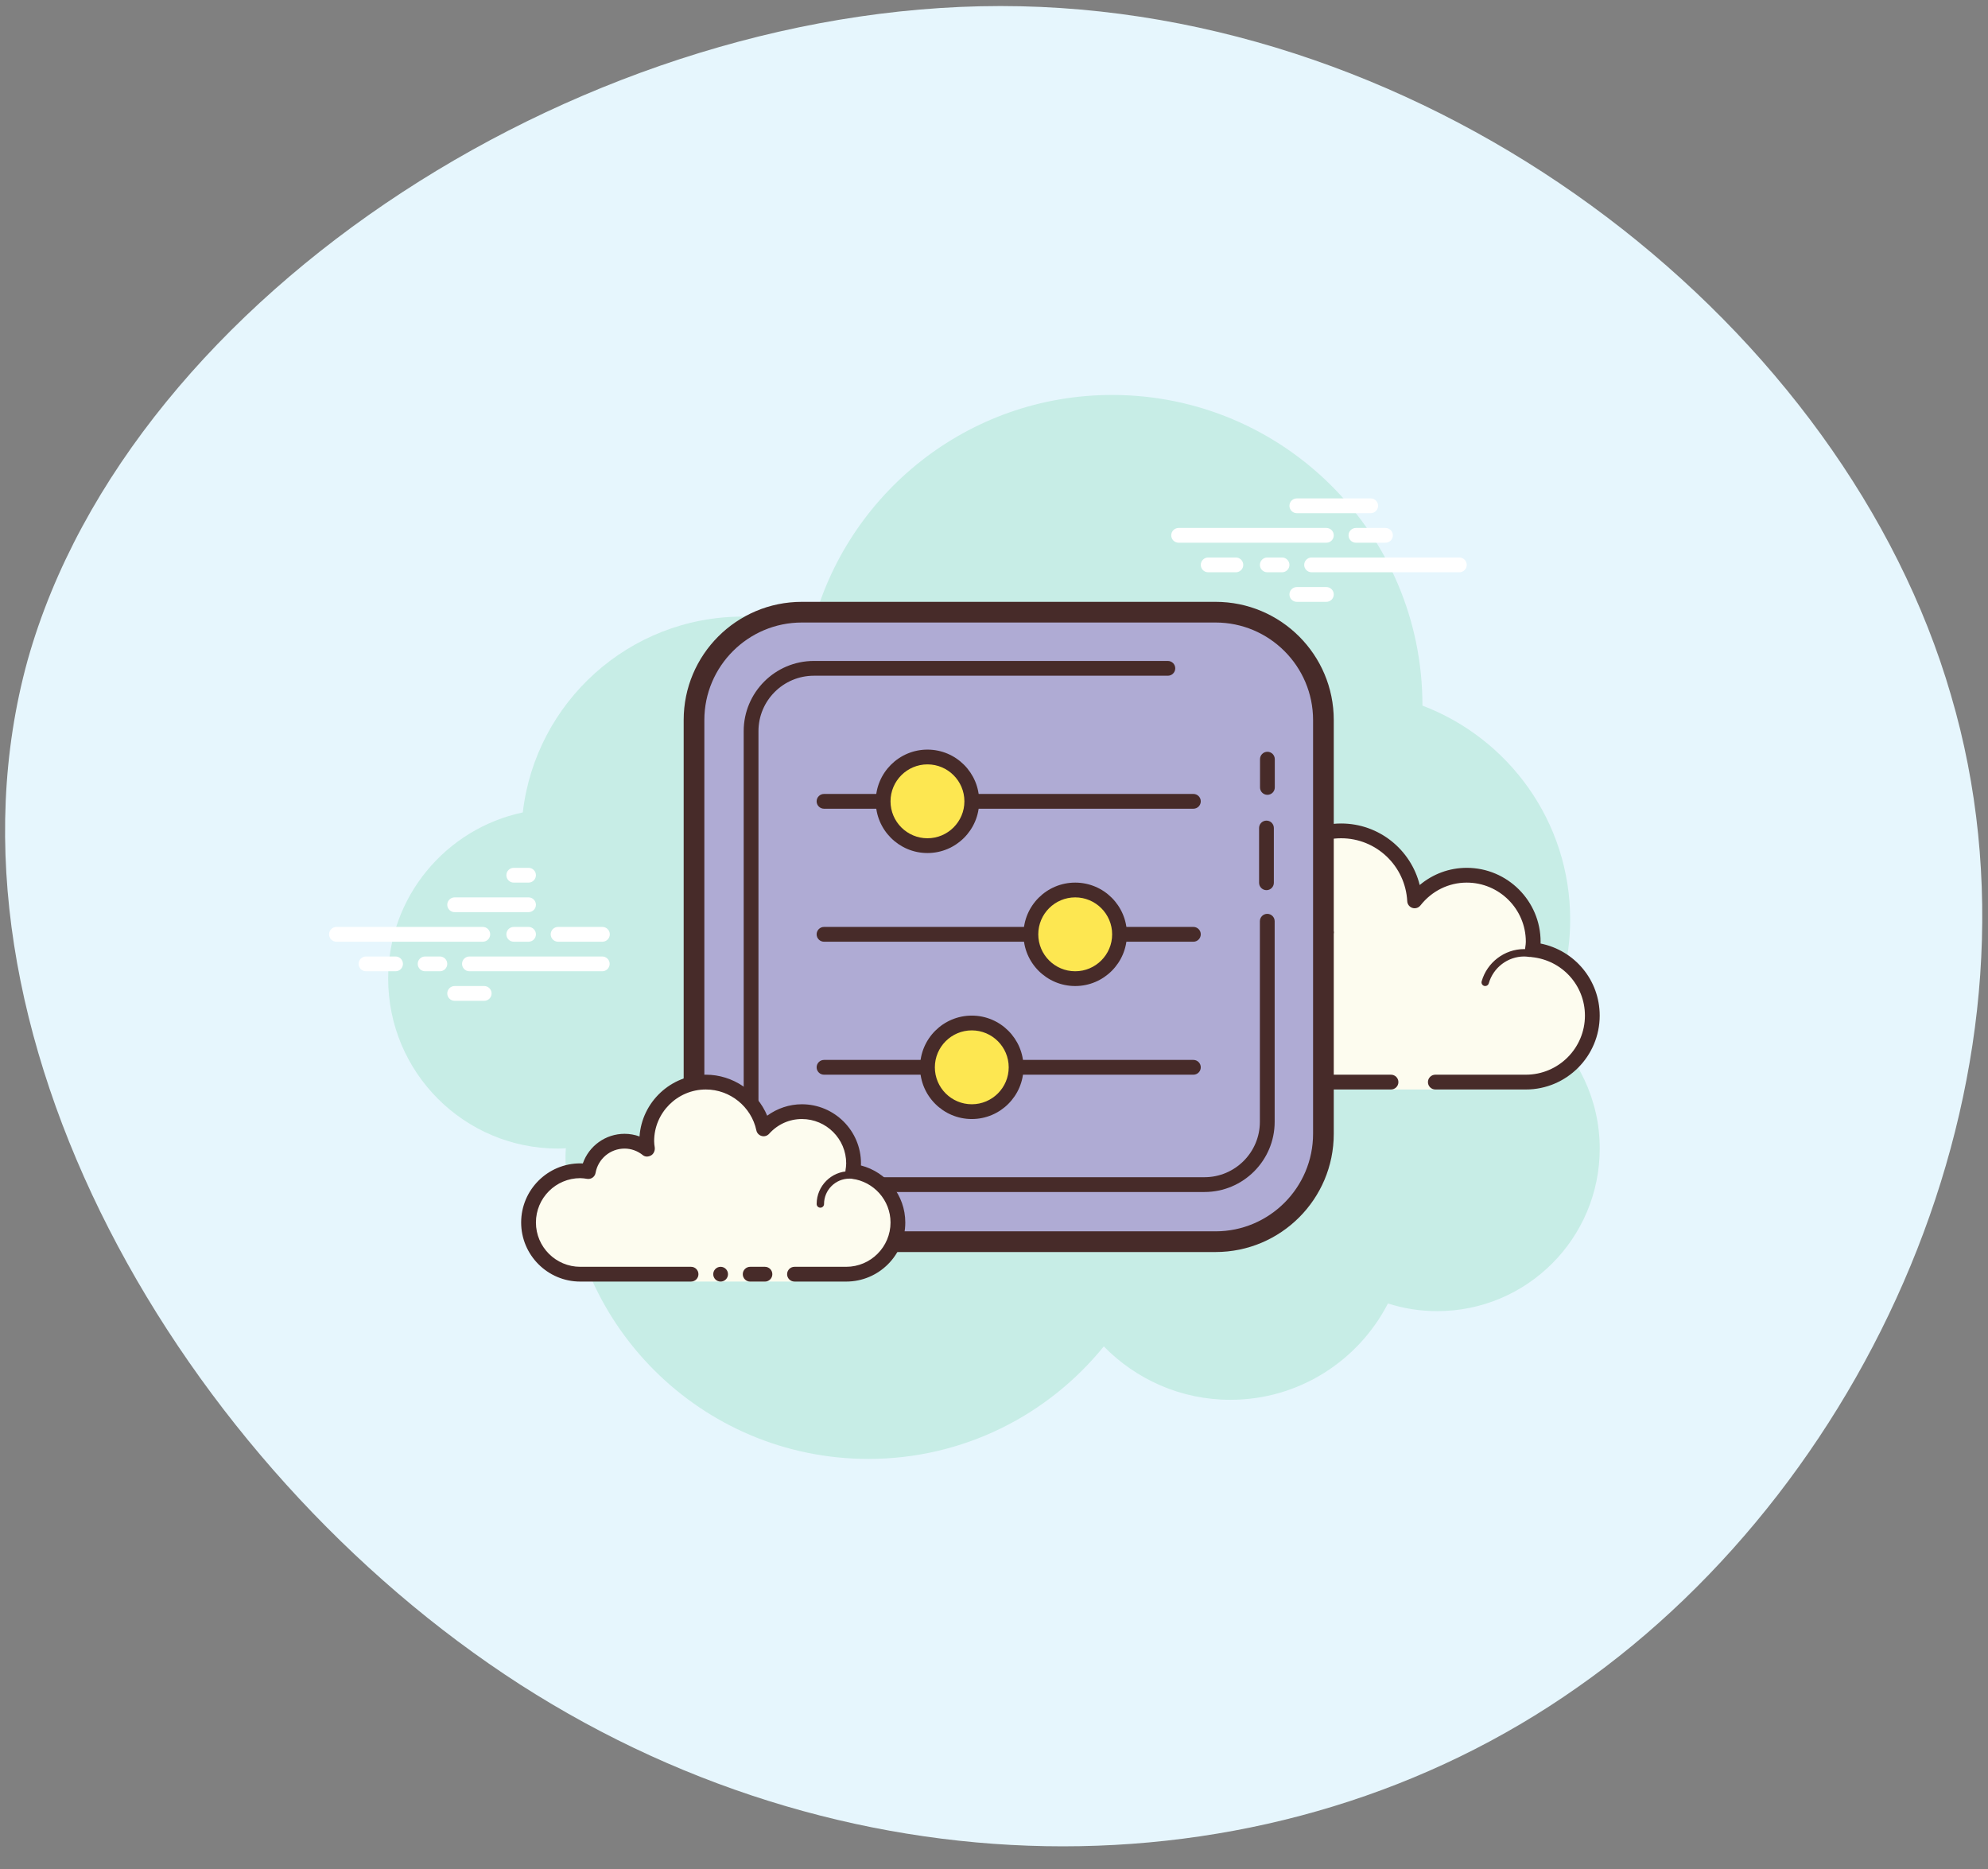 <svg width="100" height="94" viewBox="0 0 100 94" fill="none" xmlns="http://www.w3.org/2000/svg">
<rect x="0" y="0" width="100" height="94" fill="#808080" stroke="none"/>
<path d="M98.136 34.958C103.553 53.337 94.441 74.307 79.356 84.857C64.271 95.483 43.136 95.614 26.176 84.731C9.14 73.773 -3.723 51.727 1.389 33.207C6.578 14.762 29.817 -0.158 51.334 0.315C72.927 0.788 92.796 16.578 98.136 34.958Z" fill="#E6F6FD"/>
<path d="M77.656 51.606C78.5 50.005 78.983 48.184 78.983 46.248C78.983 41.327 75.892 37.138 71.55 35.488C71.55 35.482 71.551 35.477 71.551 35.471C71.551 26.852 64.563 19.864 55.943 19.864C48.672 19.864 42.58 24.844 40.847 31.575C39.75 31.214 38.581 31.012 37.363 31.012C31.646 31.012 26.941 35.318 26.297 40.861C22.429 41.679 19.526 45.11 19.526 49.221C19.526 53.941 23.353 57.767 28.073 57.767C28.205 57.767 28.335 57.758 28.464 57.751C28.461 57.881 28.445 58.008 28.445 58.139C28.445 66.554 35.266 73.375 43.681 73.375C48.465 73.375 52.729 71.166 55.523 67.716C57.141 69.37 59.392 70.402 61.889 70.402C65.345 70.402 68.335 68.432 69.816 65.558C70.598 65.807 71.43 65.943 72.294 65.943C76.809 65.943 80.469 62.282 80.469 57.767C80.469 55.307 79.377 53.105 77.656 51.606Z" fill="#C7EDE6"/>
<path d="M72.201 54.423C72.201 54.423 74.906 54.423 76.753 54.423C78.6 54.423 80.097 52.925 80.097 51.079C80.097 49.345 78.773 47.936 77.083 47.768C77.1 47.633 77.124 47.502 77.124 47.362C77.124 45.516 75.627 44.018 73.78 44.018C72.711 44.018 71.771 44.528 71.159 45.308C71.055 43.349 69.448 41.788 67.463 41.788C65.411 41.788 63.746 43.453 63.746 45.505C63.746 45.836 63.804 46.151 63.886 46.457C63.408 45.88 62.696 45.505 61.889 45.505C60.565 45.505 59.485 46.497 59.321 47.775C59.186 47.759 59.055 47.734 58.916 47.734C57.069 47.734 55.571 49.232 55.571 51.079C55.571 52.925 57.069 54.423 58.916 54.423C60.763 54.423 65.976 54.423 65.976 54.423H69.971V54.795H72.201V54.423Z" fill="#FDFCEF"/>
<path d="M67.462 41.417C65.208 41.417 63.374 43.251 63.374 45.505C63.374 45.517 63.374 45.528 63.374 45.539C62.927 45.276 62.416 45.133 61.888 45.133C60.527 45.133 59.353 46.07 59.021 47.366C58.986 47.364 58.951 47.363 58.915 47.363C56.866 47.363 55.199 49.03 55.199 51.079C55.199 53.128 56.866 54.795 58.915 54.795H69.97C70.175 54.795 70.342 54.628 70.342 54.423C70.342 54.218 70.175 54.051 69.97 54.051H58.915C57.276 54.051 55.942 52.718 55.942 51.079C55.942 49.439 57.276 48.106 58.915 48.106C59.002 48.106 59.086 48.118 59.17 48.13L59.275 48.144C59.291 48.146 59.305 48.147 59.321 48.147C59.504 48.147 59.664 48.009 59.689 47.822C59.831 46.712 60.776 45.876 61.888 45.876C62.546 45.876 63.169 46.174 63.598 46.694C63.671 46.781 63.777 46.829 63.885 46.829C63.943 46.829 64.001 46.816 64.055 46.787C64.21 46.708 64.288 46.53 64.243 46.361C64.158 46.038 64.118 45.766 64.118 45.505C64.118 43.661 65.618 42.16 67.462 42.16C69.232 42.16 70.693 43.551 70.787 45.328C70.795 45.483 70.899 45.616 71.047 45.663C71.084 45.675 71.122 45.681 71.159 45.681C71.271 45.681 71.379 45.63 71.451 45.538C72.024 44.808 72.872 44.39 73.779 44.39C75.419 44.39 76.752 45.723 76.752 47.363C76.752 47.45 76.74 47.534 76.728 47.617L76.714 47.722C76.702 47.822 76.731 47.922 76.793 47.999C76.855 48.078 76.947 48.127 77.046 48.137C78.574 48.289 79.725 49.554 79.725 51.079C79.725 52.718 78.392 54.051 76.752 54.051H72.2C71.995 54.051 71.828 54.218 71.828 54.423C71.828 54.628 71.995 54.795 72.2 54.795H76.752C78.801 54.795 80.468 53.128 80.468 51.079C80.468 49.297 79.213 47.799 77.493 47.454C77.495 47.424 77.495 47.393 77.495 47.363C77.495 45.314 75.828 43.647 73.779 43.647C72.905 43.647 72.075 43.956 71.414 44.512C70.969 42.725 69.361 41.417 67.462 41.417Z" fill="#472B29"/>
<path d="M66.348 46.619C65.306 46.619 64.409 47.362 64.183 48.359C63.911 48.194 63.599 48.106 63.283 48.106C62.389 48.106 61.649 48.772 61.534 49.643C61.383 49.609 61.24 49.592 61.1 49.592C59.964 49.592 59.011 50.484 58.931 51.623C58.924 51.725 59.001 51.814 59.103 51.822C59.107 51.822 59.112 51.822 59.116 51.822C59.213 51.822 59.295 51.747 59.301 51.649C59.367 50.705 60.157 49.964 61.099 49.964C61.269 49.964 61.448 49.995 61.648 50.058C61.664 50.063 61.681 50.066 61.697 50.066C61.738 50.066 61.779 50.051 61.813 50.026C61.861 49.991 61.889 49.93 61.889 49.871C61.889 49.102 62.514 48.477 63.283 48.477C63.615 48.477 63.94 48.602 64.198 48.829C64.232 48.859 64.276 48.876 64.32 48.876C64.344 48.876 64.367 48.871 64.389 48.862C64.455 48.836 64.499 48.775 64.504 48.704C64.582 47.743 65.391 46.991 66.348 46.991C66.503 46.991 66.664 47.016 66.855 47.071C66.872 47.076 66.89 47.078 66.907 47.078C66.988 47.078 67.061 47.024 67.085 46.943C67.113 46.844 67.056 46.741 66.957 46.713C66.733 46.649 66.539 46.619 66.348 46.619ZM76.666 47.734C75.681 47.734 74.802 48.401 74.53 49.356C74.502 49.455 74.559 49.557 74.658 49.586C74.676 49.59 74.693 49.592 74.709 49.592C74.79 49.592 74.865 49.539 74.888 49.457C75.114 48.662 75.846 48.106 76.666 48.106C76.753 48.106 76.837 48.116 76.92 48.127C76.929 48.129 76.938 48.13 76.946 48.13C77.036 48.13 77.117 48.061 77.129 47.968C77.143 47.867 77.072 47.773 76.97 47.76C76.871 47.746 76.769 47.734 76.666 47.734Z" fill="#472B29"/>
<path d="M24.286 47.363H16.924C16.719 47.363 16.553 47.196 16.553 46.991C16.553 46.786 16.719 46.619 16.924 46.619H24.286C24.491 46.619 24.657 46.786 24.657 46.991C24.657 47.196 24.492 47.363 24.286 47.363ZM26.586 47.363H25.843C25.638 47.363 25.471 47.196 25.471 46.991C25.471 46.786 25.638 46.619 25.843 46.619H26.586C26.791 46.619 26.958 46.786 26.958 46.991C26.958 47.196 26.792 47.363 26.586 47.363ZM30.295 48.849H23.613C23.408 48.849 23.242 48.682 23.242 48.477C23.242 48.272 23.408 48.106 23.613 48.106H30.295C30.5 48.106 30.667 48.272 30.667 48.477C30.667 48.682 30.5 48.849 30.295 48.849ZM22.127 48.849H21.384C21.178 48.849 21.012 48.682 21.012 48.477C21.012 48.272 21.178 48.106 21.384 48.106H22.127C22.332 48.106 22.498 48.272 22.498 48.477C22.498 48.682 22.333 48.849 22.127 48.849ZM19.897 48.849H18.411C18.206 48.849 18.039 48.682 18.039 48.477C18.039 48.272 18.206 48.106 18.411 48.106H19.897C20.102 48.106 20.269 48.272 20.269 48.477C20.269 48.682 20.103 48.849 19.897 48.849ZM24.356 50.335H22.87C22.665 50.335 22.498 50.169 22.498 49.964C22.498 49.759 22.665 49.592 22.87 49.592H24.356C24.561 49.592 24.728 49.759 24.728 49.964C24.728 50.169 24.561 50.335 24.356 50.335ZM26.586 43.647C26.454 43.647 25.974 43.647 25.843 43.647C25.638 43.647 25.471 43.813 25.471 44.018C25.471 44.223 25.638 44.39 25.843 44.39C25.974 44.39 26.454 44.39 26.586 44.39C26.791 44.39 26.958 44.223 26.958 44.018C26.958 43.813 26.791 43.647 26.586 43.647ZM26.586 45.133C26.454 45.133 23.002 45.133 22.87 45.133C22.665 45.133 22.498 45.3 22.498 45.505C22.498 45.71 22.665 45.876 22.87 45.876C23.002 45.876 26.454 45.876 26.586 45.876C26.791 45.876 26.958 45.71 26.958 45.505C26.958 45.3 26.791 45.133 26.586 45.133ZM30.302 46.619C30.171 46.619 28.204 46.619 28.072 46.619C27.867 46.619 27.701 46.786 27.701 46.991C27.701 47.196 27.867 47.363 28.072 47.363C28.204 47.363 30.171 47.363 30.302 47.363C30.507 47.363 30.674 47.196 30.674 46.991C30.674 46.786 30.507 46.619 30.302 46.619ZM66.719 27.296H59.287C59.082 27.296 58.915 27.13 58.915 26.924C58.915 26.719 59.082 26.553 59.287 26.553H66.719C66.924 26.553 67.091 26.719 67.091 26.924C67.091 27.13 66.924 27.296 66.719 27.296ZM69.692 27.296H68.205C68 27.296 67.834 27.13 67.834 26.924C67.834 26.719 68 26.553 68.205 26.553H69.692C69.897 26.553 70.063 26.719 70.063 26.924C70.063 27.13 69.897 27.296 69.692 27.296ZM73.408 28.782H65.976C65.771 28.782 65.604 28.616 65.604 28.411C65.604 28.206 65.771 28.039 65.976 28.039H73.408C73.613 28.039 73.779 28.206 73.779 28.411C73.779 28.616 73.614 28.782 73.408 28.782ZM64.489 28.782H63.746C63.541 28.782 63.375 28.616 63.375 28.411C63.375 28.206 63.541 28.039 63.746 28.039H64.489C64.695 28.039 64.861 28.206 64.861 28.411C64.861 28.616 64.695 28.782 64.489 28.782ZM62.167 28.782H60.773C60.568 28.782 60.402 28.616 60.402 28.411C60.402 28.206 60.568 28.039 60.773 28.039H62.167C62.372 28.039 62.538 28.206 62.538 28.411C62.538 28.616 62.372 28.782 62.167 28.782ZM68.949 25.81H65.233C65.028 25.81 64.861 25.643 64.861 25.438C64.861 25.233 65.028 25.067 65.233 25.067H68.949C69.154 25.067 69.32 25.233 69.32 25.438C69.32 25.643 69.154 25.81 68.949 25.81ZM66.719 30.269H65.233C65.028 30.269 64.861 30.102 64.861 29.897C64.861 29.692 65.028 29.526 65.233 29.526H66.719C66.924 29.526 67.091 29.692 67.091 29.897C67.091 30.102 66.924 30.269 66.719 30.269Z" fill="white"/>
<path d="M40.335 62.45C37.343 62.45 34.909 60.016 34.909 57.024V36.215C34.909 33.223 37.342 30.789 40.335 30.789H61.144C64.136 30.789 66.57 33.222 66.57 36.215V57.024C66.57 60.016 64.136 62.45 61.144 62.45H40.335Z" fill="#AFABD4"/>
<path d="M61.145 31.309C63.849 31.309 66.05 33.51 66.05 36.214V57.024C66.05 59.729 63.849 61.929 61.145 61.929H40.335C37.631 61.929 35.43 59.729 35.43 57.024V36.214C35.43 33.51 37.631 31.309 40.335 31.309H61.145ZM61.145 30.269H40.335C37.052 30.269 34.39 32.931 34.39 36.214V57.024C34.39 60.308 37.052 62.97 40.335 62.97H61.145C64.428 62.97 67.091 60.308 67.091 57.024V36.214C67.091 32.931 64.428 30.269 61.145 30.269Z" fill="#472B29"/>
<path d="M63.706 44.77C63.501 44.77 63.334 44.603 63.334 44.398V41.644C63.334 41.438 63.501 41.272 63.706 41.272C63.911 41.272 64.077 41.438 64.077 41.644V44.398C64.077 44.603 63.911 44.77 63.706 44.77Z" fill="#472B29"/>
<path d="M63.752 39.975C63.547 39.975 63.381 39.809 63.381 39.604V38.182C63.381 37.977 63.547 37.81 63.752 37.81C63.958 37.81 64.124 37.977 64.124 38.182V39.604C64.124 39.809 63.958 39.975 63.752 39.975Z" fill="#472B29"/>
<path d="M60.588 59.951H40.939C38.992 59.951 37.409 58.367 37.409 56.421V36.771C37.409 34.825 38.992 33.242 40.939 33.242H58.746C58.951 33.242 59.117 33.408 59.117 33.613C59.117 33.818 58.951 33.985 58.746 33.985H40.939C39.403 33.985 38.152 35.235 38.152 36.771V56.421C38.152 57.957 39.403 59.207 40.939 59.207H60.588C62.124 59.207 63.374 57.957 63.374 56.421V46.332C63.374 46.127 63.541 45.961 63.746 45.961C63.951 45.961 64.118 46.127 64.118 46.332V56.421C64.118 58.367 62.535 59.951 60.588 59.951Z" fill="#472B29"/>
<path d="M39.965 64.085C39.965 64.085 41.129 64.085 42.566 64.085C44.002 64.085 45.167 62.92 45.167 61.483C45.167 60.16 44.175 59.08 42.897 58.916C42.917 58.783 42.937 58.65 42.937 58.511C42.937 57.074 41.773 55.909 40.336 55.909C39.569 55.909 38.887 56.248 38.411 56.775C38.126 55.431 36.934 54.423 35.505 54.423C33.864 54.423 32.532 55.754 32.532 57.396C32.532 57.538 32.555 57.674 32.574 57.81C32.256 57.555 31.858 57.396 31.418 57.396C30.505 57.396 29.749 58.055 29.593 58.923C29.46 58.902 29.327 58.882 29.188 58.882C27.752 58.882 26.587 60.047 26.587 61.483C26.587 62.92 27.752 64.085 29.188 64.085C30.625 64.085 34.762 64.085 34.762 64.085V64.456H39.965V64.085Z" fill="#FDFCEF"/>
<path d="M41.265 60.74C41.163 60.74 41.079 60.657 41.079 60.555C41.079 59.646 41.819 58.906 42.728 58.906C42.753 58.913 43.276 58.905 43.652 59.007C43.751 59.034 43.81 59.136 43.783 59.235C43.756 59.334 43.655 59.393 43.556 59.365C43.226 59.276 42.738 59.276 42.729 59.278C42.024 59.278 41.451 59.851 41.451 60.555C41.451 60.657 41.368 60.74 41.265 60.74ZM36.249 63.713C36.15 63.713 36.056 63.752 35.986 63.822C35.916 63.892 35.877 63.986 35.877 64.085C35.877 64.183 35.916 64.278 35.986 64.347C36.056 64.417 36.15 64.456 36.249 64.456C36.347 64.456 36.442 64.417 36.511 64.347C36.581 64.278 36.62 64.183 36.62 64.085C36.62 63.986 36.581 63.892 36.511 63.822C36.442 63.752 36.347 63.713 36.249 63.713Z" fill="#472B29"/>
<path d="M42.565 64.456H39.964C39.759 64.456 39.593 64.29 39.593 64.085C39.593 63.88 39.759 63.713 39.964 63.713H42.565C43.795 63.713 44.795 62.713 44.795 61.484C44.795 60.372 43.959 59.426 42.849 59.284C42.75 59.271 42.66 59.219 42.599 59.139C42.539 59.059 42.514 58.957 42.53 58.859C42.547 58.744 42.565 58.63 42.565 58.511C42.565 57.282 41.565 56.281 40.336 56.281C39.704 56.281 39.118 56.545 38.687 57.024C38.594 57.128 38.448 57.172 38.315 57.134C38.18 57.098 38.076 56.989 38.047 56.853C37.794 55.661 36.724 54.795 35.505 54.795C34.071 54.795 32.904 55.962 32.904 57.396C32.904 57.502 32.919 57.604 32.934 57.707C32.956 57.858 32.887 58.032 32.754 58.108C32.621 58.184 32.46 58.196 32.341 58.1C32.07 57.883 31.751 57.767 31.417 57.767C30.699 57.767 30.085 58.281 29.958 58.989C29.923 59.188 29.738 59.321 29.535 59.29C29.421 59.273 29.307 59.254 29.188 59.254C27.958 59.254 26.958 60.254 26.958 61.484C26.958 62.713 27.958 63.713 29.188 63.713H34.762C34.967 63.713 35.133 63.88 35.133 64.085C35.133 64.29 34.967 64.456 34.762 64.456H29.188C27.548 64.456 26.215 63.123 26.215 61.484C26.215 59.844 27.548 58.511 29.188 58.511C29.232 58.511 29.274 58.512 29.317 58.515C29.625 57.634 30.459 57.024 31.417 57.024C31.677 57.024 31.929 57.07 32.169 57.158C32.291 55.424 33.74 54.051 35.505 54.051C36.866 54.051 38.081 54.889 38.591 56.113C39.097 55.743 39.708 55.538 40.336 55.538C41.975 55.538 43.309 56.871 43.309 58.511C43.309 58.546 43.308 58.581 43.306 58.616C44.601 58.949 45.538 60.123 45.538 61.484C45.538 63.123 44.205 64.456 42.565 64.456Z" fill="#472B29"/>
<path d="M38.478 63.713C38.36 63.713 37.853 63.713 37.735 63.713C37.53 63.713 37.363 63.88 37.363 64.085C37.363 64.29 37.53 64.457 37.735 64.457C37.853 64.457 38.36 64.457 38.478 64.457C38.683 64.457 38.85 64.29 38.85 64.085C38.85 63.88 38.683 63.713 38.478 63.713Z" fill="#472B29"/>
<path d="M60.03 40.674H41.45C41.245 40.674 41.078 40.507 41.078 40.302C41.078 40.097 41.245 39.931 41.45 39.931H60.03C60.235 39.931 60.401 40.097 60.401 40.302C60.401 40.507 60.235 40.674 60.03 40.674Z" fill="#472B29"/>
<path d="M60.03 54.051H41.45C41.245 54.051 41.078 53.885 41.078 53.68C41.078 53.475 41.245 53.308 41.45 53.308H60.03C60.235 53.308 60.401 53.475 60.401 53.68C60.401 53.885 60.235 54.051 60.03 54.051Z" fill="#472B29"/>
<path d="M60.03 47.363H41.45C41.245 47.363 41.078 47.196 41.078 46.991C41.078 46.786 41.245 46.619 41.45 46.619H60.03C60.235 46.619 60.401 46.786 60.401 46.991C60.401 47.196 60.235 47.363 60.03 47.363Z" fill="#472B29"/>
<path d="M46.653 38.073C46.061 38.073 45.494 38.307 45.076 38.726C44.658 39.144 44.423 39.711 44.423 40.302C44.423 40.894 44.658 41.461 45.076 41.879C45.494 42.297 46.061 42.532 46.653 42.532C47.244 42.532 47.811 42.297 48.229 41.879C48.647 41.461 48.882 40.894 48.882 40.302C48.882 39.711 48.647 39.144 48.229 38.726C47.811 38.307 47.244 38.073 46.653 38.073Z" fill="#FDE751"/>
<path d="M46.653 42.903C45.219 42.903 44.052 41.736 44.052 40.302C44.052 38.868 45.219 37.701 46.653 37.701C48.087 37.701 49.254 38.868 49.254 40.302C49.254 41.736 48.087 42.903 46.653 42.903ZM46.653 38.444C45.629 38.444 44.795 39.277 44.795 40.302C44.795 41.327 45.629 42.16 46.653 42.16C47.677 42.16 48.511 41.327 48.511 40.302C48.511 39.277 47.677 38.444 46.653 38.444Z" fill="#472B29"/>
<path d="M54.084 44.761C53.493 44.761 52.926 44.996 52.508 45.414C52.089 45.833 51.855 46.4 51.855 46.991C51.855 47.582 52.089 48.149 52.508 48.568C52.926 48.986 53.493 49.221 54.084 49.221C54.675 49.221 55.242 48.986 55.661 48.568C56.079 48.149 56.314 47.582 56.314 46.991C56.314 46.4 56.079 45.833 55.661 45.414C55.242 44.996 54.675 44.761 54.084 44.761Z" fill="#FDE751"/>
<path d="M54.085 49.592C52.65 49.592 51.483 48.425 51.483 46.991C51.483 45.556 52.65 44.39 54.085 44.39C55.519 44.39 56.686 45.556 56.686 46.991C56.686 48.425 55.519 49.592 54.085 49.592ZM54.085 45.133C53.06 45.133 52.227 45.966 52.227 46.991C52.227 48.016 53.06 48.849 54.085 48.849C55.109 48.849 55.943 48.016 55.943 46.991C55.943 45.966 55.109 45.133 54.085 45.133Z" fill="#472B29"/>
<path d="M48.882 51.45C48.291 51.45 47.724 51.685 47.305 52.103C46.887 52.521 46.652 53.088 46.652 53.68C46.652 54.271 46.887 54.838 47.305 55.256C47.724 55.675 48.291 55.909 48.882 55.909C49.473 55.909 50.04 55.675 50.459 55.256C50.877 54.838 51.112 54.271 51.112 53.68C51.112 53.088 50.877 52.521 50.459 52.103C50.04 51.685 49.473 51.45 48.882 51.45Z" fill="#FDE751"/>
<path d="M48.883 56.281C47.448 56.281 46.281 55.114 46.281 53.68C46.281 52.245 47.448 51.079 48.883 51.079C50.317 51.079 51.484 52.245 51.484 53.68C51.484 55.114 50.317 56.281 48.883 56.281ZM48.883 51.822C47.858 51.822 47.025 52.655 47.025 53.68C47.025 54.705 47.858 55.538 48.883 55.538C49.907 55.538 50.74 54.705 50.74 53.68C50.74 52.655 49.907 51.822 48.883 51.822Z" fill="#472B29"/>
</svg>
